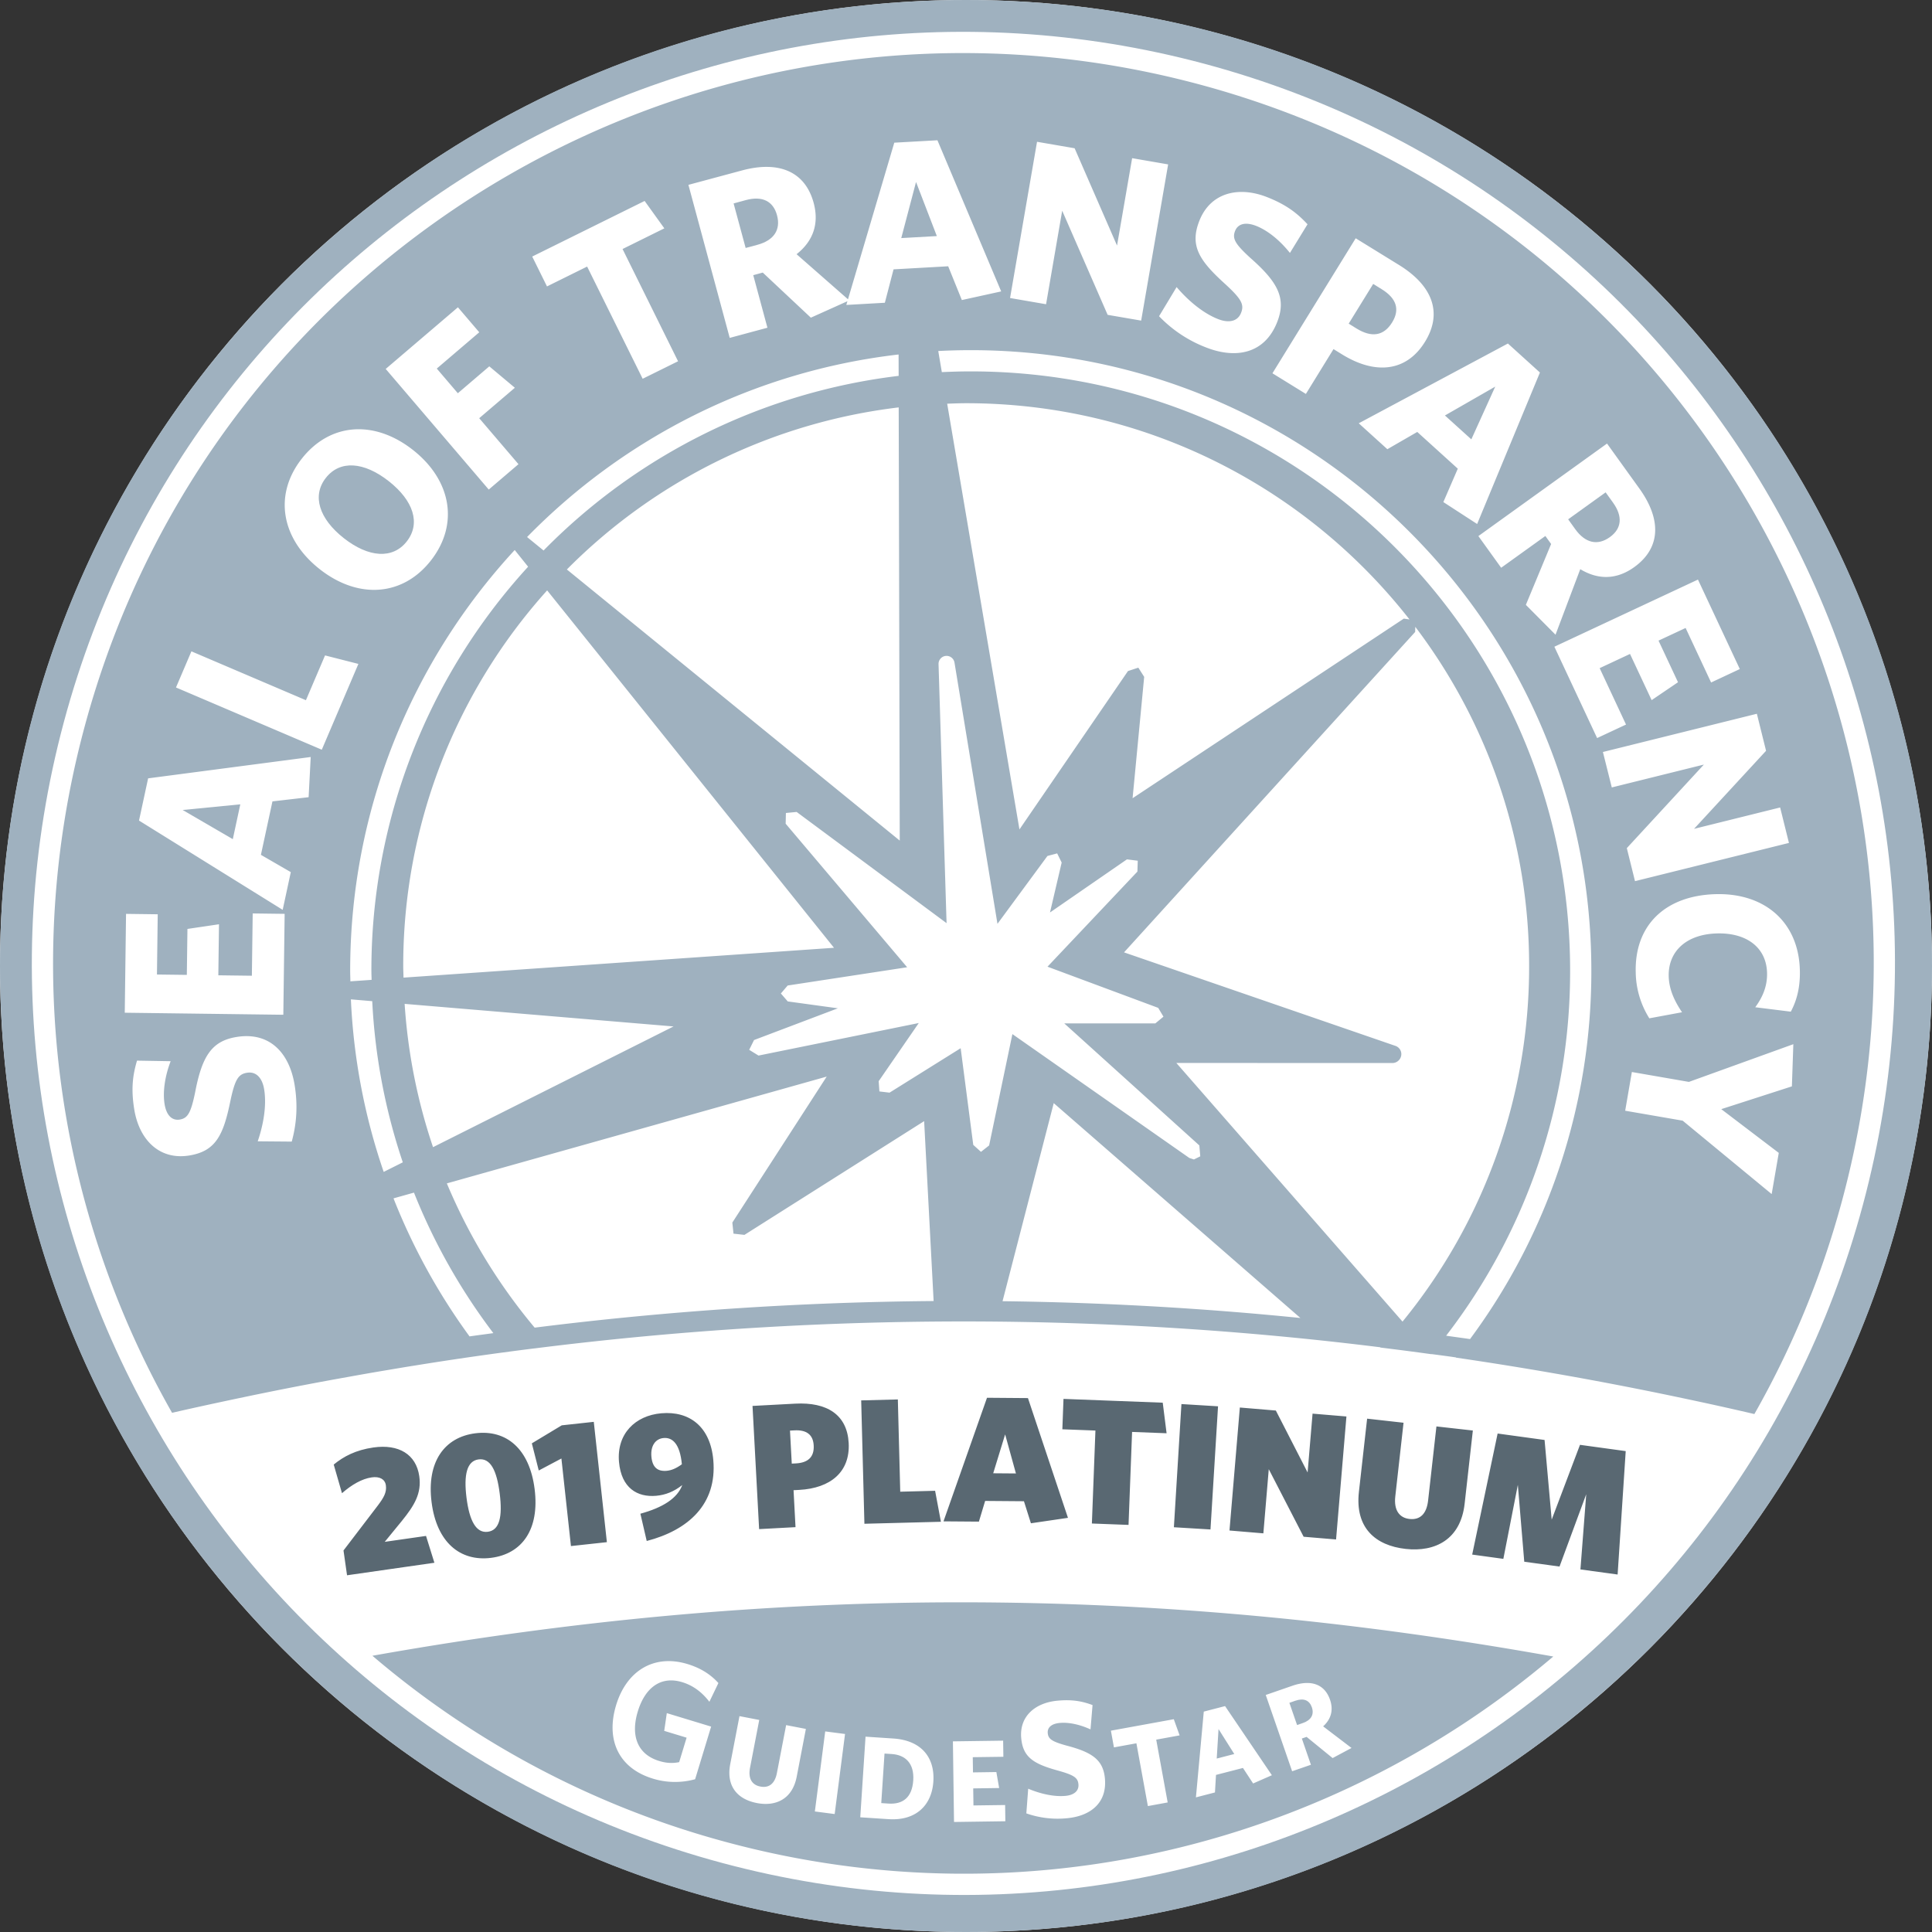 <svg xmlns="http://www.w3.org/2000/svg" width="108" height="108" xml:space="preserve"><rect width="100%" height="100%" fill="#333333" stroke="none"/><circle fill="#FFF" cx="54" cy="54" r="54"/><path fill="#9FB1BF" d="M54 0C24.176 0 0 24.177 0 54s24.176 54 54 54 54-24.177 54-54S83.824 0 54 0zM40.381 104.143C12.607 96.699-3.874 68.153 3.565 40.381 11.01 12.607 39.559-3.875 67.33 3.566c27.773 7.443 44.256 35.99 36.813 63.763-7.442 27.775-35.987 44.256-63.762 36.814z"/><g fill="#9FB1BF"><path d="m68.016 98.304.981-.253-.88-1.395zM73.333 95.438c-.137-.396-.459-.526-.916-.368l-.34.118.43 1.242.327-.113c.457-.159.64-.471.499-.879zM49.849 98.051l-.404-.026-.182 2.769.405.027c.797.052 1.32-.334 1.384-1.301.061-.947-.439-1.419-1.203-1.469z"/><path d="M53.702 89.57c-10.851 0-21.63.984-32.884 2.988a50.73 50.73 0 0 0 19.869 10.439c16.776 4.493 33.838.055 46.142-10.397-11.343-2.033-22.195-3.03-33.127-3.03zm-16.849 8.871c.43.13.761.133 1.113.064l.416-1.368-1.252-.38.145-.992 2.478.753-.895 2.942a4.225 4.225 0 0 1-2.354-.031c-1.958-.596-2.64-2.209-2.062-4.113.581-1.914 2.11-2.865 3.988-2.295.787.238 1.326.617 1.729 1.062l-.504 1.048c-.364-.472-.843-.892-1.522-1.097-1.207-.367-2.081.324-2.48 1.639-.403 1.324-.043 2.39 1.2 2.768zm7.683.879c-.237 1.234-1.149 1.678-2.222 1.472-1.086-.208-1.731-.938-1.493-2.179l.516-2.68 1.105.213-.515 2.673c-.11.571.083.955.577 1.05.501.097.814-.183.924-.748l.517-2.686 1.104.213-.513 2.672zm2.123 2.086-1.108-.144.579-4.475 1.108.144-.579 4.475zm3.011.286-1.581-.104.295-4.507 1.555.103c1.567.103 2.324 1.063 2.236 2.402-.087 1.34-.984 2.206-2.505 2.106zm3.66.158-.062-4.507 2.808-.039.013.901-1.711.023.012.85 1.307-.019.156.893-1.45.021.014.953 1.77-.024.013.907-2.87.041zm6.329-.211a5.3 5.3 0 0 1-2.286-.27l.104-1.379c.693.29 1.45.461 2.092.4.455-.043.752-.269.716-.649-.034-.362-.236-.513-1.17-.771-1.329-.369-1.927-.734-2.027-1.795-.118-1.235.785-1.987 2.012-2.104.837-.08 1.391.027 1.974.243l-.114 1.36c-.607-.279-1.229-.407-1.722-.36-.483.046-.696.272-.668.569.031.326.223.467 1.051.697 1.452.377 2.046.809 2.144 1.831.131 1.396-.833 2.107-2.106 2.228zm5.615-.881-1.107.203-.641-3.51-1.256.229-.17-.934 3.516-.641.325.904-1.308.239.641 3.51zm4.776-1.061-.568-.867-1.507.389-.058.98-1.064.275.439-4.794 1.19-.308 2.617 3.864-1.049.461zm3.231-1.045-1.05.362-1.475-4.264 1.489-.515c1.032-.357 1.801-.097 2.104.781.205.593.048 1.098-.385 1.488l1.587 1.209-1.057.565-1.454-1.185-.266.092.507 1.467z"/></g><g fill="#9FB1BF"><path d="M77.823 18.02c.444-.721.241-1.346-.591-1.857l-.47-.291-1.37 2.22.438.271c.832.511 1.514.434 1.993-.343zM19.223 30.086c1.384 1.086 2.73 1.181 3.515.181.792-1.01.374-2.285-1.009-3.371-1.384-1.086-2.723-1.19-3.515-.181-.784 1-.375 2.285 1.009 3.371zM83.585 21.611l-2.813 1.614 1.476 1.336zM89.991 30.026c.667-.479.731-1.158.178-1.929l-.413-.574-2.095 1.507.397.553c.555.771 1.245.938 1.933.443z"/><path d="M67.023 4.713C39.884-2.56 11.986 13.547 4.712 40.688 1.109 54.133 3.248 67.76 9.619 78.977c1.182-.273 2.364-.527 3.548-.779.517-.108 1.032-.217 1.548-.321a186.987 186.987 0 0 1 4.701-.898c.775-.141 1.553-.277 2.328-.406.486-.082.973-.165 1.46-.241a186.744 186.744 0 0 1 6.519-.937c.061-.007.121-.015.182-.021a191.62 191.62 0 0 1 25.844-1.495 188.676 188.676 0 0 1 21.42 1.436l-.011.013c.954.118 1.907.239 2.86.373a.043.043 0 0 1 .006-.007c.457.062.913.119 1.37.188l-.008.01a202.31 202.31 0 0 1 12.326 2.192l.411.087c1.316.277 2.633.568 3.948.875a50.963 50.963 0 0 0 4.926-12.021c7.273-27.142-8.833-55.039-35.974-62.312zm24.618 22.594c1.252 1.741 1.193 3.332-.287 4.396-1 .72-2.037.707-3.016.114l-1.383 3.664-1.658-1.669 1.412-3.402-.322-.448-2.471 1.776-1.273-1.771 7.191-5.172 1.807 2.512zm-5.558-6.483-3.51 8.468-1.889-1.226.808-1.867-2.266-2.053-1.672.965-1.599-1.449 8.338-4.459 1.79 1.621zm-7.87-6.007c1.837 1.135 2.458 2.649 1.445 4.29-1.053 1.706-2.807 1.832-4.633.705l-.481-.297L73 22.021l-1.87-1.154 4.654-7.547 2.429 1.497zm-10.117 3.022c.586.229 1.091.138 1.282-.354.184-.466.028-.774-.959-1.671-1.403-1.28-1.911-2.1-1.377-3.463.622-1.592 2.198-1.954 3.777-1.336 1.076.421 1.692.896 2.272 1.523l-.983 1.602c-.574-.722-1.258-1.266-1.892-1.514-.622-.242-1.024-.097-1.174.285-.164.42-.016.712.857 1.51 1.55 1.364 2.013 2.262 1.498 3.578-.702 1.795-2.326 2.068-3.965 1.428a7.256 7.256 0 0 1-2.64-1.75l.981-1.629c.674.788 1.497 1.468 2.323 1.791zM57.971 7.926l2.101.362 2.371 5.439.844-4.885 2.013.348-1.508 8.732-1.874-.322-2.541-5.821-.901 5.228-2.013-.348 1.508-8.733zM41.47 9.53c2.069-.56 3.54.056 4.015 1.815.321 1.191-.056 2.156-.956 2.865l2.874 2.521 2.588-8.755 2.412-.135 3.564 8.449-2.199.483-.764-1.888-3.054.172-.486 1.867-2.155.122.062-.207-2.044.919-2.688-2.521-.532.145.793 2.938-2.108.568-2.309-8.555 2.987-.803zM22.557 54.65c-.004-.214-.016-.426-.016-.64a31.344 31.344 0 0 1 8.045-21.007l16.035 19.979-24.064 1.668zm15.095 2.729-13.445 6.748a31.395 31.395 0 0 1-1.588-8.01l15.033 1.262zm12.644-10.39L31.688 31.834a31.371 31.371 0 0 1 18.55-9.06l.058 24.215zM36.035 11.233l1.102 1.532-2.336 1.155 3.103 6.275-1.979.978-3.104-6.272-2.244 1.11-.826-1.67 6.284-3.108zm14.197 8.583.003 1.195a33.4 33.4 0 0 0-19.849 9.762l-.922-.752c5.414-5.537 12.664-9.265 20.768-10.205zm-24.634-2.638 1.193 1.397-2.375 2.028 1.177 1.379 1.759-1.503 1.429 1.197-1.993 1.702 2.195 2.57-1.662 1.419-5.76-6.743 4.037-3.446zm-8.73 8.465c1.585-2.02 4.062-2.181 6.213-.492 2.15 1.689 2.594 4.158 1.001 6.188-1.569 1.999-4.055 2.171-6.205.482-2.16-1.696-2.594-4.159-1.009-6.178zM7.046 51.086l1.771.023-.043 3.367 1.67.021.034-2.569 1.764-.261-.037 2.853 1.875.024.046-3.482 1.786.023-.074 5.641-8.864-.114.072-5.526zm9.263 12.73-1.902-.016c.335-.979.502-2.034.359-2.908-.102-.621-.438-1.01-.957-.924-.495.08-.682.371-.951 1.676-.387 1.859-.833 2.714-2.278 2.949-1.687.273-2.802-.898-3.074-2.572-.187-1.14-.09-1.91.153-2.731l1.88.032c-.328.86-.447 1.727-.339 2.398.107.659.439.931.845.865.442-.073.62-.35.86-1.508.386-2.027.923-2.883 2.316-3.109 1.902-.31 2.967.948 3.249 2.685.192 1.18.1 2.21-.161 3.163zm.943-19.252-2.022.234-.645 2.988 1.671.966-.454 2.109-8.031-4.991.509-2.36 9.089-1.193-.117 2.247zm.736-2.655-8.15-3.479.862-2.02 6.401 2.732 1.069-2.504 1.864.475-2.046 4.796zm1.587 12.357c0-9.077 3.491-17.338 9.198-23.52l.749.934a33.381 33.381 0 0 0-8.761 22.586c0 .17.009.339.012.509l-1.186.082c-.003-.198-.012-.394-.012-.591zm1.874 11.244a34.43 34.43 0 0 1-1.834-9.645l1.193.101a33.362 33.362 0 0 0 1.709 9.009l-1.068.535zm4.798 9.195a34.648 34.648 0 0 1-4.25-7.716l1.144-.321a33.512 33.512 0 0 0 4.438 7.855c-.444.061-.888.118-1.332.182zm3.641-.489a31.47 31.47 0 0 1-4.909-8.064l21.234-5.97-5.275 8.16.065.62.612.068 10.045-6.358.53 10.057a190.92 190.92 0 0 0-22.302 1.487zm25.405-10.185-.456.358-.431-.389-.704-5.404-3.976 2.484-.567-.068-.04-.573 2.241-3.251-8.958 1.819-.522-.321.271-.547 4.686-1.774-2.801-.385-.385-.444.38-.445 6.679-1.021-6.791-8.024.013-.6.601-.057 8.381 6.216-.449-14.479a.45.45 0 0 1 .406-.46.45.45 0 0 1 .486.375l2.402 14.602 2.794-3.794.543-.144.252.512-.653 2.791 4.302-2.969.604.076-.019.607-5.026 5.317 6.188 2.301.294.493-.453.375h-5.092l7.551 6.822.052.61-.354.175-.256-.083-9.892-6.925-1.301 6.224zm8.341-26.708-.579.189-6.067 8.854-4.04-23.799c.354-.012.707-.027 1.062-.027 10.067 0 19.021 4.732 24.782 12.087l-.317-.046-15.162 10.04.648-6.783-.327-.515zm-7.591 35.415 2.862-11.072 13.788 12.01a189.11 189.11 0 0 0-16.65-.938zm22.359 1.141L65.758 59.42l12.074.004a.503.503 0 0 0 .496-.415.487.487 0 0 0-.334-.548l-15.16-5.223 16.274-17.911.007-.288a31.329 31.329 0 0 1 6.364 18.972 31.321 31.321 0 0 1-7.077 19.868zm3.774.976c-.445-.066-.891-.123-1.336-.188a33.352 33.352 0 0 0 6.931-20.402c0-18.504-14.999-33.504-33.503-33.504-.543 0-1.082.016-1.619.041l-.2-1.18a35.44 35.44 0 0 1 1.819-.048c19.159 0 34.689 15.532 34.689 34.69a34.508 34.508 0 0 1-6.781 20.591zm4.715-38.703 8.026-3.753 2.34 5.001-1.605.752-1.425-3.048-1.514.707 1.089 2.326-1.474 1.001-1.209-2.582-1.697.794 1.474 3.153-1.616.755-2.389-5.106zm2.713 5.885L98.21 39.9l.514 2.07-4.026 4.363 4.813-1.195.492 1.982-8.605 2.137-.458-1.846 4.308-4.671-5.148 1.278-.496-1.981zm10.564 18.692-3.948 1.273 3.215 2.445-.397 2.303-4.975-4.104-3.214-.556.374-2.164 3.188.553 5.838-2.108-.081 2.358zm-.061-4.176-1.987-.247c.395-.538.685-1.165.659-1.937-.042-1.387-1.122-2.24-2.818-2.189-1.721.054-2.72 1.023-2.678 2.411.023.719.312 1.353.744 1.995l-1.828.339a4.947 4.947 0 0 1-.76-2.548c-.082-2.646 1.642-4.307 4.441-4.392 2.748-.085 4.649 1.54 4.732 4.212.031.938-.153 1.702-.505 2.356z"/><path d="m51.207 10.174-.826 3.135 1.989-.112zM42.339 13.685c.917-.247 1.317-.835 1.097-1.651-.214-.795-.828-1.096-1.745-.848l-.682.186.673 2.49.657-.177zM13.433 44.963l-3.222.316 2.803 1.631z"/></g><g fill="#596872"><path d="m19.4 88.059-.198-1.387 1.923-2.519c.322-.43.502-.729.445-1.125-.048-.337-.346-.506-.791-.442-.555.08-1.123.414-1.662.885l-.462-1.601c.552-.453 1.228-.813 2.218-.955 1.416-.203 2.39.385 2.564 1.603.138.961-.271 1.636-.975 2.505l-.955 1.167 2.308-.331.468 1.5-4.883.7zM27.45 87.085c-1.726.217-3.042-.866-3.325-3.117-.284-2.251.721-3.628 2.446-3.846 1.736-.219 3.032.867 3.315 3.119.285 2.252-.7 3.625-2.436 3.844zm-.694-5.504c-.655.083-.84.852-.678 2.141.163 1.289.533 1.988 1.188 1.906.665-.084.83-.851.668-2.14-.163-1.29-.514-1.991-1.178-1.907zM31.916 86.426l-.533-4.895-1.266.671-.387-1.518 1.672-1.007 1.791-.195.732 6.726-2.009.218zM38.139 83.016c-.46.361-.926.553-1.464.6-1.046.091-1.945-.433-2.073-1.897-.137-1.564.909-2.589 2.363-2.716 1.585-.138 2.747.754 2.909 2.618.216 2.471-1.404 3.918-3.722 4.521l-.354-1.525c1.246-.341 2.064-.854 2.341-1.601zm-.022-1.163c-.11-1.155-.533-1.51-1.021-1.467-.448.039-.735.426-.683 1.034.053.607.345.843.853.799.269-.024.54-.138.851-.366zM44.679 83.286l-.319.017.11 2.066-2.035.109-.369-6.886 2.386-.127c1.776-.095 2.905.615 2.99 2.202.086 1.626-1.027 2.526-2.763 2.619zm-.268-3.328-.25.013.099 1.846.229-.012c.679-.036 1.032-.355.997-1.004-.031-.599-.397-.879-1.075-.843zM48.321 85.179l-.18-6.896 2.049-.053.134 5.157 1.949-.051.325 1.732-4.277.111zM55.174 78.136l2.289.018 2.237 6.694-2.071.304-.39-1.232-2.169-.017-.349 1.157-1.979-.015 2.432-6.909zm.347 4.221 1.27.01-.603-2.184-.667 2.174zM63.284 80.046l-.198 5.197-2.049-.078.198-5.197-1.849-.07.064-1.699 5.548.212.215 1.709-1.929-.074zM65.621 85.374l.422-6.886 2.046.125-.422 6.885-2.046-.124zM72.874 85.905l-1.949-3.777-.302 3.587-1.894-.159.579-6.875 2.013.169 1.775 3.461.277-3.288 1.893.159-.579 6.875-1.813-.152zM78.573 86.585c-1.679-.188-2.836-1.173-2.609-3.189l.459-4.092 2.036.228-.462 4.123c-.085.755.219 1.191.794 1.256.616.069.961-.314 1.041-1.03l.465-4.143 2.036.229-.459 4.093c-.224 1.996-1.642 2.711-3.301 2.525zM88.347 87.732l.324-4.203-1.493 4.043-1.971-.271-.359-4.296-.81 4.136-1.742-.239 1.422-6.767 2.624.36.398 4.454 1.582-4.182 2.556.351-.452 6.899-2.079-.285z"/></g></svg>
